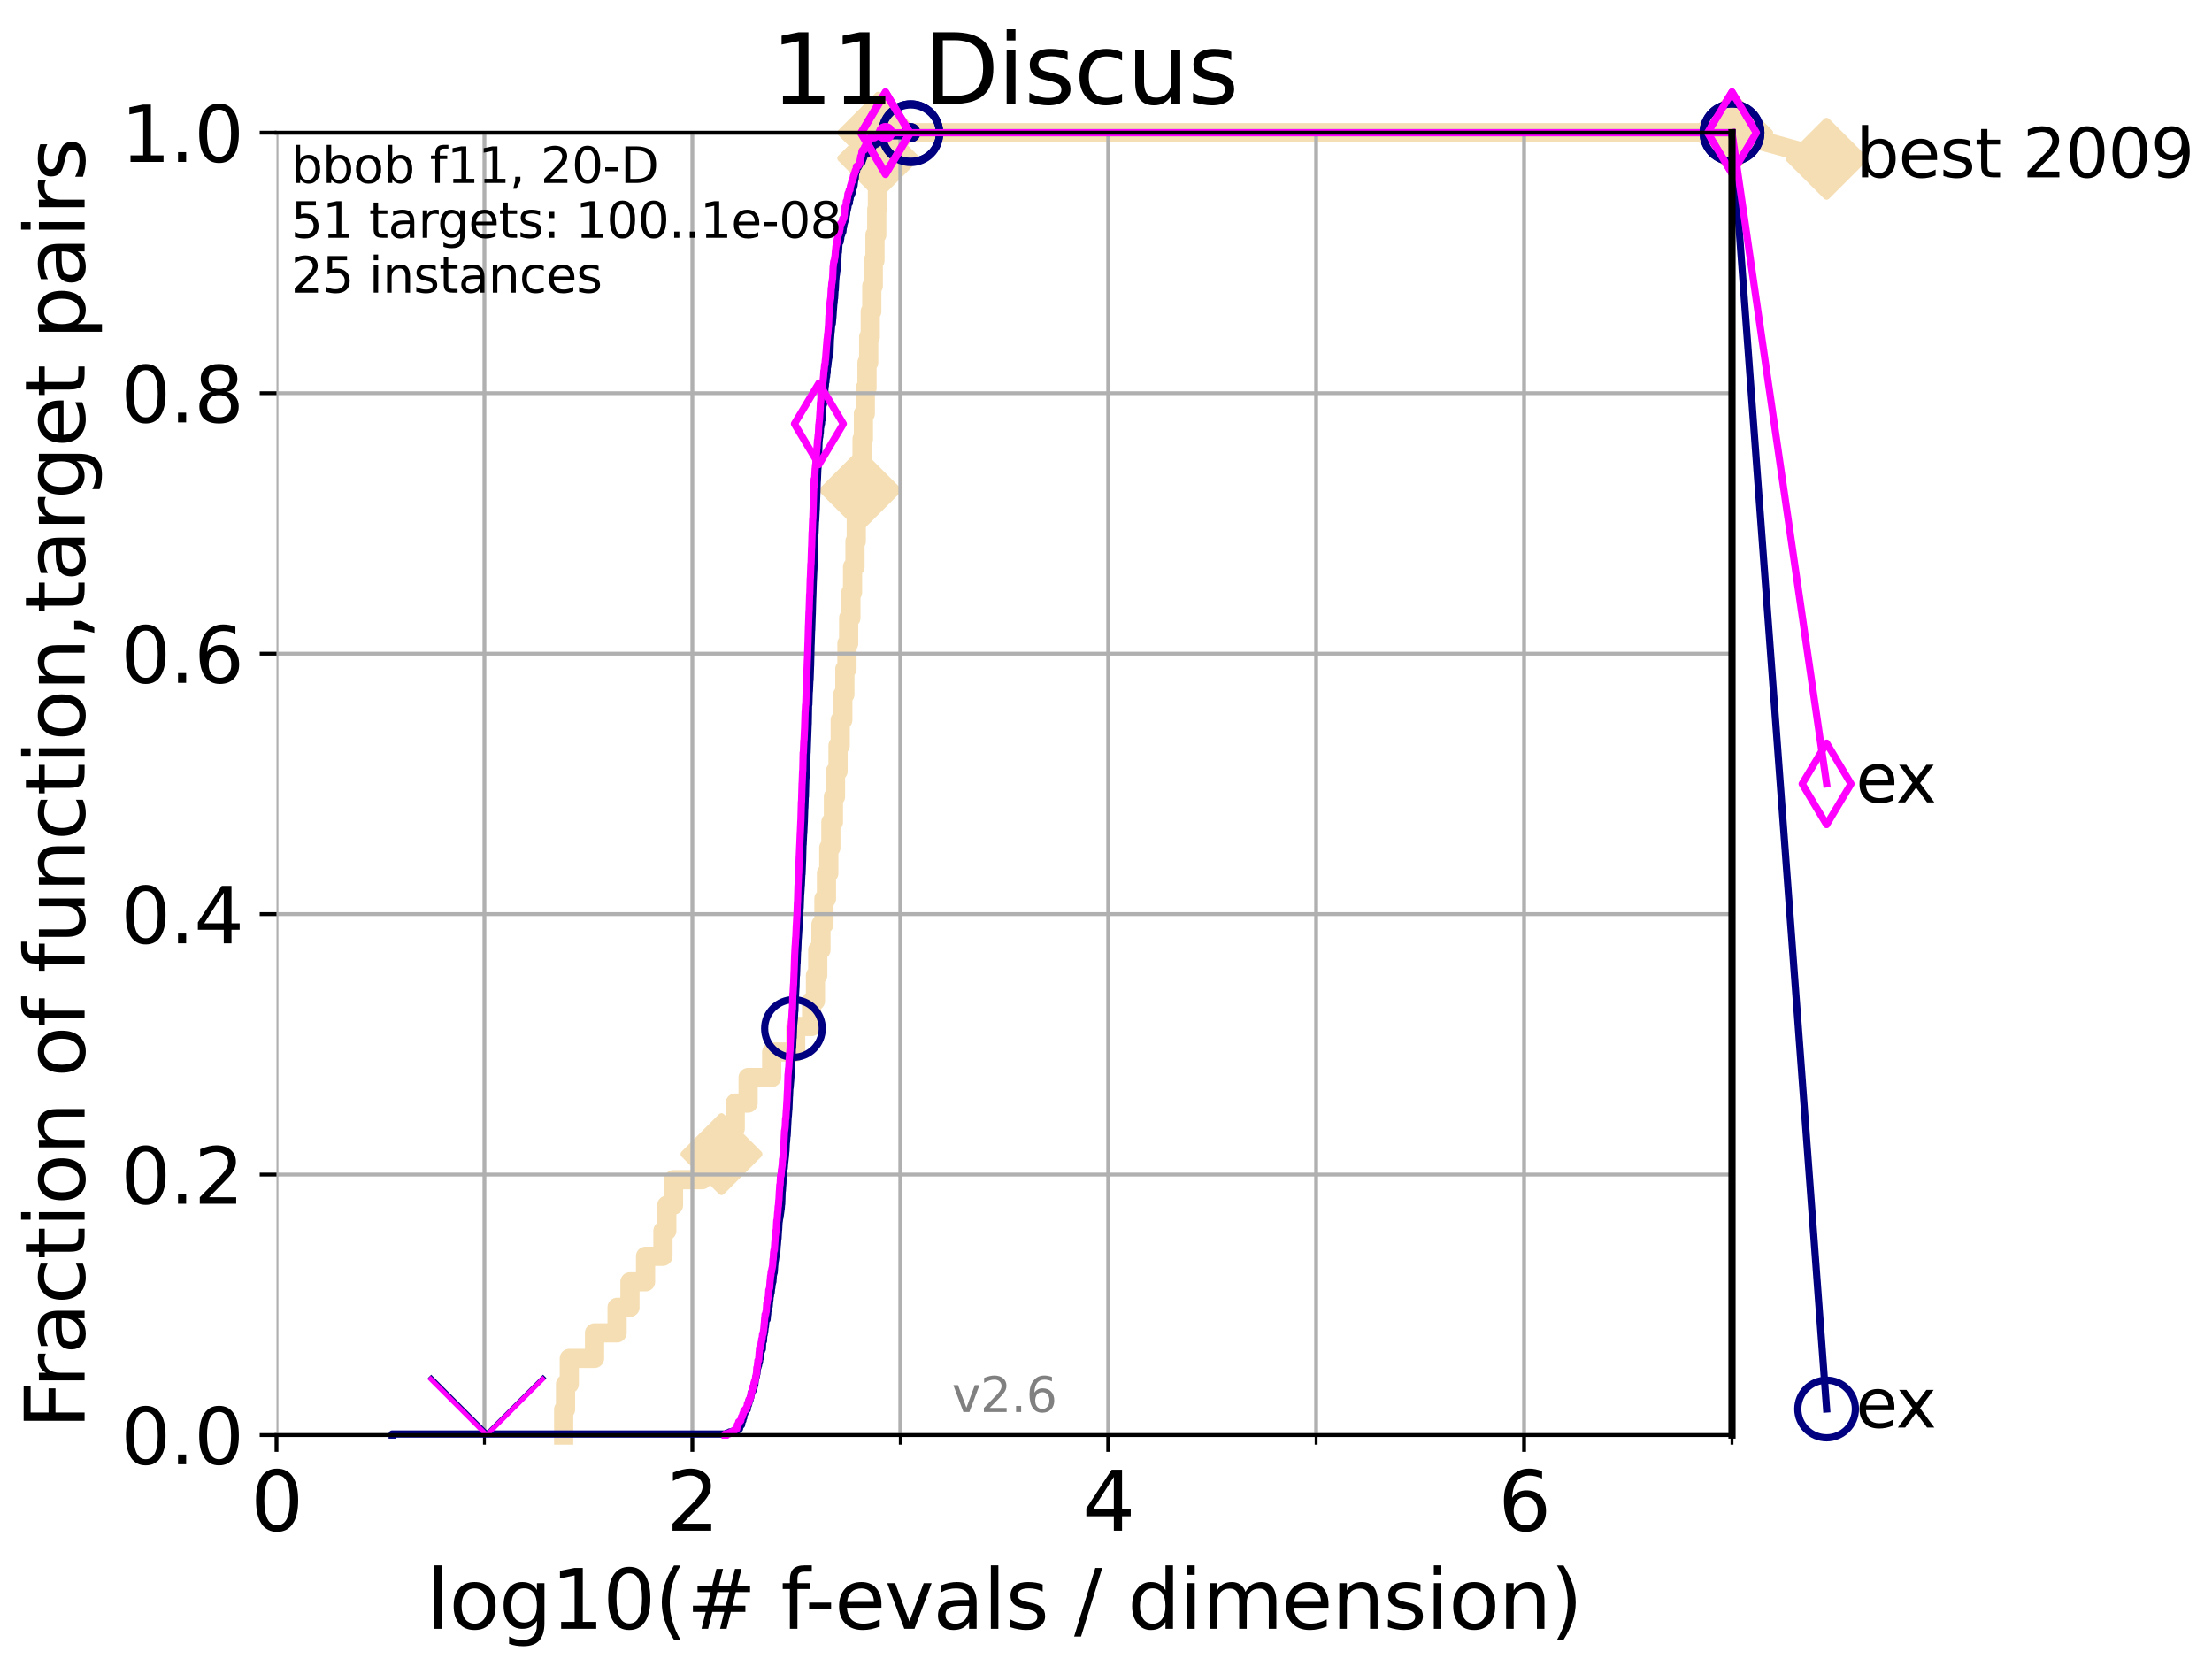 <?xml version="1.0" encoding="utf-8" standalone="no"?>
<!DOCTYPE svg PUBLIC "-//W3C//DTD SVG 1.1//EN"
  "http://www.w3.org/Graphics/SVG/1.1/DTD/svg11.dtd">
<svg xmlns:xlink="http://www.w3.org/1999/xlink" width="460.8pt" height="345.6pt" viewBox="0 0 460.8 345.6" xmlns="http://www.w3.org/2000/svg" version="1.1">
 <defs>
  <style type="text/css">*{stroke-linejoin: round; stroke-linecap: butt}</style>
 </defs>
 <g id="figure_1">
  <g id="patch_1">
   <path d="M 0 345.6 
L 460.8 345.6 
L 460.8 0 
L 0 0 
z
" style="fill: #ffffff"/>
  </g>
  <g id="axes_1">
   <g id="patch_2">
    <path d="M 57.6 298.944 
L 360.806 298.944 
L 360.806 27.648 
L 57.6 27.648 
z
" style="fill: #ffffff"/>
   </g>
   <g id="line2d_1">
    <path d="M 117.423 298.944 
L 117.423 293.624 
L 117.81 293.624 
L 117.81 288.305 
L 118.598 288.305 
L 118.598 282.985 
L 123.853 282.985 
L 123.853 277.666 
L 128.55 277.666 
L 128.55 272.346 
L 131.229 272.346 
L 131.229 267.027 
L 134.479 267.027 
L 134.479 261.707 
L 138.103 261.707 
L 138.103 256.388 
L 138.906 256.388 
L 138.906 251.068 
L 140.301 251.068 
L 140.301 245.749 
L 146.261 245.749 
L 146.261 240.429 
L 150.296 240.429 
L 150.296 235.11 
L 153.16 235.11 
L 153.16 229.79 
L 155.844 229.79 
L 155.844 224.471 
L 160.758 224.471 
L 160.758 219.151 
L 165.749 219.151 
L 165.749 213.832 
L 169.07 213.832 
L 169.07 208.512 
L 169.876 208.512 
L 169.876 203.192 
L 170.351 203.192 
L 170.351 197.873 
L 171.022 197.873 
L 171.022 192.553 
L 171.639 192.553 
L 171.639 187.234 
L 172.168 187.234 
L 172.168 181.914 
L 172.654 181.914 
L 172.654 176.595 
L 173.085 176.595 
L 173.085 171.275 
L 173.617 171.275 
L 173.617 165.956 
L 174.053 165.956 
L 174.053 160.636 
L 174.58 160.636 
L 174.58 155.317 
L 175.033 155.317 
L 175.033 149.997 
L 175.571 149.997 
L 175.571 144.678 
L 175.998 144.678 
L 175.998 139.358 
L 176.439 139.358 
L 176.439 134.039 
L 176.796 134.039 
L 176.796 128.719 
L 177.259 128.719 
L 177.259 123.4 
L 177.601 123.4 
L 177.601 118.08 
L 178.111 118.08 
L 178.111 112.76 
L 178.378 112.76 
L 178.378 107.441 
L 178.787 107.441 
L 178.787 102.121 
L 179.205 102.121 
L 179.205 96.802 
L 179.583 96.802 
L 179.583 91.482 
L 179.861 91.482 
L 179.861 86.163 
L 180.257 86.163 
L 180.257 80.843 
L 180.614 80.843 
L 180.614 75.524 
L 180.967 75.524 
L 180.967 70.204 
L 181.294 70.204 
L 181.294 64.885 
L 181.61 64.885 
L 181.61 59.565 
L 181.921 59.565 
L 181.921 54.246 
L 182.271 54.246 
L 182.271 48.926 
L 182.644 48.926 
L 182.644 43.607 
L 182.783 43.607 
L 182.783 38.287 
L 182.845 38.287 
L 182.845 32.968 
L 182.951 32.968 
L 182.951 27.648 
L 360.806 27.648 
" style="fill: none; stroke: #f5deb3; stroke-width: 4; stroke-linecap: square"/>
   </g>
   <g id="line2d_2">
    <defs>
     <path id="m5efa80e757" d="M -0 7.778 
L 7.778 0 
L 0 -7.778 
L -7.778 -0 
z
" style="stroke: #f5deb3; stroke-width: 1.5; stroke-linejoin: miter"/>
    </defs>
    <g>
     <use xlink:href="#m5efa80e757" x="150.296" y="240.429" style="fill: #f5deb3; stroke: #f5deb3; stroke-width: 1.5; stroke-linejoin: miter"/>
     <use xlink:href="#m5efa80e757" x="179.205" y="102.121" style="fill: #f5deb3; stroke: #f5deb3; stroke-width: 1.5; stroke-linejoin: miter"/>
     <use xlink:href="#m5efa80e757" x="182.951" y="32.968" style="fill: #f5deb3; stroke: #f5deb3; stroke-width: 1.5; stroke-linejoin: miter"/>
     <use xlink:href="#m5efa80e757" x="182.951" y="27.648" style="fill: #f5deb3; stroke: #f5deb3; stroke-width: 1.5; stroke-linejoin: miter"/>
     <use xlink:href="#m5efa80e757" x="360.806" y="27.648" style="fill: #f5deb3; stroke: #f5deb3; stroke-width: 1.5; stroke-linejoin: miter"/>
    </g>
   </g>
   <g id="line2d_3">
    <path style="fill: none; stroke: #f5deb3; stroke-width: 4; stroke-linecap: square"/>
    <g/>
   </g>
   <g id="line2d_4">
    <path d="M 360.806 27.648 
L 380.515 33.074 
" style="fill: none; stroke: #f5deb3; stroke-width: 4; stroke-linecap: square"/>
    <g>
     <use xlink:href="#m5efa80e757" x="360.806" y="27.648" style="fill: #f5deb3; stroke: #f5deb3; stroke-width: 1.5; stroke-linejoin: miter"/>
     <use xlink:href="#m5efa80e757" x="380.515" y="33.074" style="fill: #f5deb3; stroke: #f5deb3; stroke-width: 1.5; stroke-linejoin: miter"/>
    </g>
   </g>
   <g id="matplotlib.axis_1">
    <g id="xtick_1">
     <g id="line2d_5">
      <path d="M 57.6 298.944 
L 57.6 27.648 
" clip-path="url(#p7adf7908dc)" style="fill: none; stroke: #b0b0b0; stroke-width: 0.8; stroke-linecap: square"/>
     </g>
     <g id="line2d_6">
      <defs>
       <path id="m1e0213a4f0" d="M 0 0 
L 0 3.5 
" style="stroke: #000000; stroke-width: 0.8"/>
      </defs>
      <g>
       <use xlink:href="#m1e0213a4f0" x="57.6" y="298.944" style="stroke: #000000; stroke-width: 0.8"/>
      </g>
     </g>
     <g id="text_1">
      <!-- 0 -->
      <g transform="translate(52.192 318.861)scale(0.17 -0.17)">
       <defs>
        <path id="DejaVuSans-30" d="M 2034 4250 
Q 1547 4250 1301 3770 
Q 1056 3291 1056 2328 
Q 1056 1369 1301 889 
Q 1547 409 2034 409 
Q 2525 409 2770 889 
Q 3016 1369 3016 2328 
Q 3016 3291 2770 3770 
Q 2525 4250 2034 4250 
z
M 2034 4750 
Q 2819 4750 3233 4129 
Q 3647 3509 3647 2328 
Q 3647 1150 3233 529 
Q 2819 -91 2034 -91 
Q 1250 -91 836 529 
Q 422 1150 422 2328 
Q 422 3509 836 4129 
Q 1250 4750 2034 4750 
z
" transform="scale(0.016)"/>
       </defs>
       <use xlink:href="#DejaVuSans-30"/>
      </g>
     </g>
    </g>
    <g id="xtick_2">
     <g id="line2d_7">
      <path d="M 144.23 298.944 
L 144.23 27.648 
" clip-path="url(#p7adf7908dc)" style="fill: none; stroke: #b0b0b0; stroke-width: 0.8; stroke-linecap: square"/>
     </g>
     <g id="line2d_8">
      <g>
       <use xlink:href="#m1e0213a4f0" x="144.23" y="298.944" style="stroke: #000000; stroke-width: 0.8"/>
      </g>
     </g>
     <g id="text_2">
      <!-- 2 -->
      <g transform="translate(138.822 318.861)scale(0.17 -0.17)">
       <defs>
        <path id="DejaVuSans-32" d="M 1228 531 
L 3431 531 
L 3431 0 
L 469 0 
L 469 531 
Q 828 903 1448 1529 
Q 2069 2156 2228 2338 
Q 2531 2678 2651 2914 
Q 2772 3150 2772 3378 
Q 2772 3750 2511 3984 
Q 2250 4219 1831 4219 
Q 1534 4219 1204 4116 
Q 875 4013 500 3803 
L 500 4441 
Q 881 4594 1212 4672 
Q 1544 4750 1819 4750 
Q 2544 4750 2975 4387 
Q 3406 4025 3406 3419 
Q 3406 3131 3298 2873 
Q 3191 2616 2906 2266 
Q 2828 2175 2409 1742 
Q 1991 1309 1228 531 
z
" transform="scale(0.016)"/>
       </defs>
       <use xlink:href="#DejaVuSans-32"/>
      </g>
     </g>
    </g>
    <g id="xtick_3">
     <g id="line2d_9">
      <path d="M 230.861 298.944 
L 230.861 27.648 
" clip-path="url(#p7adf7908dc)" style="fill: none; stroke: #b0b0b0; stroke-width: 0.8; stroke-linecap: square"/>
     </g>
     <g id="line2d_10">
      <g>
       <use xlink:href="#m1e0213a4f0" x="230.861" y="298.944" style="stroke: #000000; stroke-width: 0.8"/>
      </g>
     </g>
     <g id="text_3">
      <!-- 4 -->
      <g transform="translate(225.453 318.861)scale(0.17 -0.17)">
       <defs>
        <path id="DejaVuSans-34" d="M 2419 4116 
L 825 1625 
L 2419 1625 
L 2419 4116 
z
M 2253 4666 
L 3047 4666 
L 3047 1625 
L 3713 1625 
L 3713 1100 
L 3047 1100 
L 3047 0 
L 2419 0 
L 2419 1100 
L 313 1100 
L 313 1709 
L 2253 4666 
z
" transform="scale(0.016)"/>
       </defs>
       <use xlink:href="#DejaVuSans-34"/>
      </g>
     </g>
    </g>
    <g id="xtick_4">
     <g id="line2d_11">
      <path d="M 317.491 298.944 
L 317.491 27.648 
" clip-path="url(#p7adf7908dc)" style="fill: none; stroke: #b0b0b0; stroke-width: 0.8; stroke-linecap: square"/>
     </g>
     <g id="line2d_12">
      <g>
       <use xlink:href="#m1e0213a4f0" x="317.491" y="298.944" style="stroke: #000000; stroke-width: 0.8"/>
      </g>
     </g>
     <g id="text_4">
      <!-- 6 -->
      <g transform="translate(312.083 318.861)scale(0.17 -0.17)">
       <defs>
        <path id="DejaVuSans-36" d="M 2113 2584 
Q 1688 2584 1439 2293 
Q 1191 2003 1191 1497 
Q 1191 994 1439 701 
Q 1688 409 2113 409 
Q 2538 409 2786 701 
Q 3034 994 3034 1497 
Q 3034 2003 2786 2293 
Q 2538 2584 2113 2584 
z
M 3366 4563 
L 3366 3988 
Q 3128 4100 2886 4159 
Q 2644 4219 2406 4219 
Q 1781 4219 1451 3797 
Q 1122 3375 1075 2522 
Q 1259 2794 1537 2939 
Q 1816 3084 2150 3084 
Q 2853 3084 3261 2657 
Q 3669 2231 3669 1497 
Q 3669 778 3244 343 
Q 2819 -91 2113 -91 
Q 1303 -91 875 529 
Q 447 1150 447 2328 
Q 447 3434 972 4092 
Q 1497 4750 2381 4750 
Q 2619 4750 2861 4703 
Q 3103 4656 3366 4563 
z
" transform="scale(0.016)"/>
       </defs>
       <use xlink:href="#DejaVuSans-36"/>
      </g>
     </g>
    </g>
    <g id="xtick_5">
     <g id="line2d_13">
      <path d="M 100.915 298.944 
L 100.915 27.648 
" clip-path="url(#p7adf7908dc)" style="fill: none; stroke: #b0b0b0; stroke-width: 0.8; stroke-linecap: square"/>
     </g>
     <g id="line2d_14">
      <defs>
       <path id="mb079dd8b77" d="M 0 0 
L 0 2 
" style="stroke: #000000; stroke-width: 0.6"/>
      </defs>
      <g>
       <use xlink:href="#mb079dd8b77" x="100.915" y="298.944" style="stroke: #000000; stroke-width: 0.6"/>
      </g>
     </g>
    </g>
    <g id="xtick_6">
     <g id="line2d_15">
      <path d="M 187.546 298.944 
L 187.546 27.648 
" clip-path="url(#p7adf7908dc)" style="fill: none; stroke: #b0b0b0; stroke-width: 0.8; stroke-linecap: square"/>
     </g>
     <g id="line2d_16">
      <g>
       <use xlink:href="#mb079dd8b77" x="187.546" y="298.944" style="stroke: #000000; stroke-width: 0.6"/>
      </g>
     </g>
    </g>
    <g id="xtick_7">
     <g id="line2d_17">
      <path d="M 274.176 298.944 
L 274.176 27.648 
" clip-path="url(#p7adf7908dc)" style="fill: none; stroke: #b0b0b0; stroke-width: 0.8; stroke-linecap: square"/>
     </g>
     <g id="line2d_18">
      <g>
       <use xlink:href="#mb079dd8b77" x="274.176" y="298.944" style="stroke: #000000; stroke-width: 0.6"/>
      </g>
     </g>
    </g>
    <g id="xtick_8">
     <g id="line2d_19">
      <path d="M 360.806 298.944 
L 360.806 27.648 
" clip-path="url(#p7adf7908dc)" style="fill: none; stroke: #b0b0b0; stroke-width: 0.8; stroke-linecap: square"/>
     </g>
     <g id="line2d_20">
      <g>
       <use xlink:href="#mb079dd8b77" x="360.806" y="298.944" style="stroke: #000000; stroke-width: 0.6"/>
      </g>
     </g>
    </g>
    <g id="text_5">
     <!-- log10(# f-evals / dimension) -->
     <g transform="translate(88.823 339.314)scale(0.17 -0.17)">
      <defs>
       <path id="DejaVuSans-6c" d="M 603 4863 
L 1178 4863 
L 1178 0 
L 603 0 
L 603 4863 
z
" transform="scale(0.016)"/>
       <path id="DejaVuSans-6f" d="M 1959 3097 
Q 1497 3097 1228 2736 
Q 959 2375 959 1747 
Q 959 1119 1226 758 
Q 1494 397 1959 397 
Q 2419 397 2687 759 
Q 2956 1122 2956 1747 
Q 2956 2369 2687 2733 
Q 2419 3097 1959 3097 
z
M 1959 3584 
Q 2709 3584 3137 3096 
Q 3566 2609 3566 1747 
Q 3566 888 3137 398 
Q 2709 -91 1959 -91 
Q 1206 -91 779 398 
Q 353 888 353 1747 
Q 353 2609 779 3096 
Q 1206 3584 1959 3584 
z
" transform="scale(0.016)"/>
       <path id="DejaVuSans-67" d="M 2906 1791 
Q 2906 2416 2648 2759 
Q 2391 3103 1925 3103 
Q 1463 3103 1205 2759 
Q 947 2416 947 1791 
Q 947 1169 1205 825 
Q 1463 481 1925 481 
Q 2391 481 2648 825 
Q 2906 1169 2906 1791 
z
M 3481 434 
Q 3481 -459 3084 -895 
Q 2688 -1331 1869 -1331 
Q 1566 -1331 1297 -1286 
Q 1028 -1241 775 -1147 
L 775 -588 
Q 1028 -725 1275 -790 
Q 1522 -856 1778 -856 
Q 2344 -856 2625 -561 
Q 2906 -266 2906 331 
L 2906 616 
Q 2728 306 2450 153 
Q 2172 0 1784 0 
Q 1141 0 747 490 
Q 353 981 353 1791 
Q 353 2603 747 3093 
Q 1141 3584 1784 3584 
Q 2172 3584 2450 3431 
Q 2728 3278 2906 2969 
L 2906 3500 
L 3481 3500 
L 3481 434 
z
" transform="scale(0.016)"/>
       <path id="DejaVuSans-31" d="M 794 531 
L 1825 531 
L 1825 4091 
L 703 3866 
L 703 4441 
L 1819 4666 
L 2450 4666 
L 2450 531 
L 3481 531 
L 3481 0 
L 794 0 
L 794 531 
z
" transform="scale(0.016)"/>
       <path id="DejaVuSans-28" d="M 1984 4856 
Q 1566 4138 1362 3434 
Q 1159 2731 1159 2009 
Q 1159 1288 1364 580 
Q 1569 -128 1984 -844 
L 1484 -844 
Q 1016 -109 783 600 
Q 550 1309 550 2009 
Q 550 2706 781 3412 
Q 1013 4119 1484 4856 
L 1984 4856 
z
" transform="scale(0.016)"/>
       <path id="DejaVuSans-23" d="M 3272 2816 
L 2363 2816 
L 2100 1772 
L 3016 1772 
L 3272 2816 
z
M 2803 4594 
L 2478 3297 
L 3391 3297 
L 3719 4594 
L 4219 4594 
L 3897 3297 
L 4872 3297 
L 4872 2816 
L 3775 2816 
L 3519 1772 
L 4513 1772 
L 4513 1294 
L 3397 1294 
L 3072 0 
L 2572 0 
L 2894 1294 
L 1978 1294 
L 1656 0 
L 1153 0 
L 1478 1294 
L 494 1294 
L 494 1772 
L 1594 1772 
L 1856 2816 
L 850 2816 
L 850 3297 
L 1978 3297 
L 2297 4594 
L 2803 4594 
z
" transform="scale(0.016)"/>
       <path id="DejaVuSans-20" transform="scale(0.016)"/>
       <path id="DejaVuSans-66" d="M 2375 4863 
L 2375 4384 
L 1825 4384 
Q 1516 4384 1395 4259 
Q 1275 4134 1275 3809 
L 1275 3500 
L 2222 3500 
L 2222 3053 
L 1275 3053 
L 1275 0 
L 697 0 
L 697 3053 
L 147 3053 
L 147 3500 
L 697 3500 
L 697 3744 
Q 697 4328 969 4595 
Q 1241 4863 1831 4863 
L 2375 4863 
z
" transform="scale(0.016)"/>
       <path id="DejaVuSans-2d" d="M 313 2009 
L 1997 2009 
L 1997 1497 
L 313 1497 
L 313 2009 
z
" transform="scale(0.016)"/>
       <path id="DejaVuSans-65" d="M 3597 1894 
L 3597 1613 
L 953 1613 
Q 991 1019 1311 708 
Q 1631 397 2203 397 
Q 2534 397 2845 478 
Q 3156 559 3463 722 
L 3463 178 
Q 3153 47 2828 -22 
Q 2503 -91 2169 -91 
Q 1331 -91 842 396 
Q 353 884 353 1716 
Q 353 2575 817 3079 
Q 1281 3584 2069 3584 
Q 2775 3584 3186 3129 
Q 3597 2675 3597 1894 
z
M 3022 2063 
Q 3016 2534 2758 2815 
Q 2500 3097 2075 3097 
Q 1594 3097 1305 2825 
Q 1016 2553 972 2059 
L 3022 2063 
z
" transform="scale(0.016)"/>
       <path id="DejaVuSans-76" d="M 191 3500 
L 800 3500 
L 1894 563 
L 2988 3500 
L 3597 3500 
L 2284 0 
L 1503 0 
L 191 3500 
z
" transform="scale(0.016)"/>
       <path id="DejaVuSans-61" d="M 2194 1759 
Q 1497 1759 1228 1600 
Q 959 1441 959 1056 
Q 959 750 1161 570 
Q 1363 391 1709 391 
Q 2188 391 2477 730 
Q 2766 1069 2766 1631 
L 2766 1759 
L 2194 1759 
z
M 3341 1997 
L 3341 0 
L 2766 0 
L 2766 531 
Q 2569 213 2275 61 
Q 1981 -91 1556 -91 
Q 1019 -91 701 211 
Q 384 513 384 1019 
Q 384 1609 779 1909 
Q 1175 2209 1959 2209 
L 2766 2209 
L 2766 2266 
Q 2766 2663 2505 2880 
Q 2244 3097 1772 3097 
Q 1472 3097 1187 3025 
Q 903 2953 641 2809 
L 641 3341 
Q 956 3463 1253 3523 
Q 1550 3584 1831 3584 
Q 2591 3584 2966 3190 
Q 3341 2797 3341 1997 
z
" transform="scale(0.016)"/>
       <path id="DejaVuSans-73" d="M 2834 3397 
L 2834 2853 
Q 2591 2978 2328 3040 
Q 2066 3103 1784 3103 
Q 1356 3103 1142 2972 
Q 928 2841 928 2578 
Q 928 2378 1081 2264 
Q 1234 2150 1697 2047 
L 1894 2003 
Q 2506 1872 2764 1633 
Q 3022 1394 3022 966 
Q 3022 478 2636 193 
Q 2250 -91 1575 -91 
Q 1294 -91 989 -36 
Q 684 19 347 128 
L 347 722 
Q 666 556 975 473 
Q 1284 391 1588 391 
Q 1994 391 2212 530 
Q 2431 669 2431 922 
Q 2431 1156 2273 1281 
Q 2116 1406 1581 1522 
L 1381 1569 
Q 847 1681 609 1914 
Q 372 2147 372 2553 
Q 372 3047 722 3315 
Q 1072 3584 1716 3584 
Q 2034 3584 2315 3537 
Q 2597 3491 2834 3397 
z
" transform="scale(0.016)"/>
       <path id="DejaVuSans-2f" d="M 1625 4666 
L 2156 4666 
L 531 -594 
L 0 -594 
L 1625 4666 
z
" transform="scale(0.016)"/>
       <path id="DejaVuSans-64" d="M 2906 2969 
L 2906 4863 
L 3481 4863 
L 3481 0 
L 2906 0 
L 2906 525 
Q 2725 213 2448 61 
Q 2172 -91 1784 -91 
Q 1150 -91 751 415 
Q 353 922 353 1747 
Q 353 2572 751 3078 
Q 1150 3584 1784 3584 
Q 2172 3584 2448 3432 
Q 2725 3281 2906 2969 
z
M 947 1747 
Q 947 1113 1208 752 
Q 1469 391 1925 391 
Q 2381 391 2643 752 
Q 2906 1113 2906 1747 
Q 2906 2381 2643 2742 
Q 2381 3103 1925 3103 
Q 1469 3103 1208 2742 
Q 947 2381 947 1747 
z
" transform="scale(0.016)"/>
       <path id="DejaVuSans-69" d="M 603 3500 
L 1178 3500 
L 1178 0 
L 603 0 
L 603 3500 
z
M 603 4863 
L 1178 4863 
L 1178 4134 
L 603 4134 
L 603 4863 
z
" transform="scale(0.016)"/>
       <path id="DejaVuSans-6d" d="M 3328 2828 
Q 3544 3216 3844 3400 
Q 4144 3584 4550 3584 
Q 5097 3584 5394 3201 
Q 5691 2819 5691 2113 
L 5691 0 
L 5113 0 
L 5113 2094 
Q 5113 2597 4934 2840 
Q 4756 3084 4391 3084 
Q 3944 3084 3684 2787 
Q 3425 2491 3425 1978 
L 3425 0 
L 2847 0 
L 2847 2094 
Q 2847 2600 2669 2842 
Q 2491 3084 2119 3084 
Q 1678 3084 1418 2786 
Q 1159 2488 1159 1978 
L 1159 0 
L 581 0 
L 581 3500 
L 1159 3500 
L 1159 2956 
Q 1356 3278 1631 3431 
Q 1906 3584 2284 3584 
Q 2666 3584 2933 3390 
Q 3200 3197 3328 2828 
z
" transform="scale(0.016)"/>
       <path id="DejaVuSans-6e" d="M 3513 2113 
L 3513 0 
L 2938 0 
L 2938 2094 
Q 2938 2591 2744 2837 
Q 2550 3084 2163 3084 
Q 1697 3084 1428 2787 
Q 1159 2491 1159 1978 
L 1159 0 
L 581 0 
L 581 3500 
L 1159 3500 
L 1159 2956 
Q 1366 3272 1645 3428 
Q 1925 3584 2291 3584 
Q 2894 3584 3203 3211 
Q 3513 2838 3513 2113 
z
" transform="scale(0.016)"/>
       <path id="DejaVuSans-29" d="M 513 4856 
L 1013 4856 
Q 1481 4119 1714 3412 
Q 1947 2706 1947 2009 
Q 1947 1309 1714 600 
Q 1481 -109 1013 -844 
L 513 -844 
Q 928 -128 1133 580 
Q 1338 1288 1338 2009 
Q 1338 2731 1133 3434 
Q 928 4138 513 4856 
z
" transform="scale(0.016)"/>
      </defs>
      <use xlink:href="#DejaVuSans-6c"/>
      <use xlink:href="#DejaVuSans-6f" x="27.783"/>
      <use xlink:href="#DejaVuSans-67" x="88.965"/>
      <use xlink:href="#DejaVuSans-31" x="152.441"/>
      <use xlink:href="#DejaVuSans-30" x="216.064"/>
      <use xlink:href="#DejaVuSans-28" x="279.688"/>
      <use xlink:href="#DejaVuSans-23" x="318.701"/>
      <use xlink:href="#DejaVuSans-20" x="402.49"/>
      <use xlink:href="#DejaVuSans-66" x="434.277"/>
      <use xlink:href="#DejaVuSans-2d" x="463.982"/>
      <use xlink:href="#DejaVuSans-65" x="500.066"/>
      <use xlink:href="#DejaVuSans-76" x="561.59"/>
      <use xlink:href="#DejaVuSans-61" x="620.77"/>
      <use xlink:href="#DejaVuSans-6c" x="682.049"/>
      <use xlink:href="#DejaVuSans-73" x="709.832"/>
      <use xlink:href="#DejaVuSans-20" x="761.932"/>
      <use xlink:href="#DejaVuSans-2f" x="793.719"/>
      <use xlink:href="#DejaVuSans-20" x="827.41"/>
      <use xlink:href="#DejaVuSans-64" x="859.197"/>
      <use xlink:href="#DejaVuSans-69" x="922.674"/>
      <use xlink:href="#DejaVuSans-6d" x="950.457"/>
      <use xlink:href="#DejaVuSans-65" x="1047.869"/>
      <use xlink:href="#DejaVuSans-6e" x="1109.393"/>
      <use xlink:href="#DejaVuSans-73" x="1172.771"/>
      <use xlink:href="#DejaVuSans-69" x="1224.871"/>
      <use xlink:href="#DejaVuSans-6f" x="1252.654"/>
      <use xlink:href="#DejaVuSans-6e" x="1313.836"/>
      <use xlink:href="#DejaVuSans-29" x="1377.215"/>
     </g>
    </g>
   </g>
   <g id="matplotlib.axis_2">
    <g id="ytick_1">
     <g id="line2d_21">
      <path d="M 57.6 298.944 
L 360.806 298.944 
" clip-path="url(#p7adf7908dc)" style="fill: none; stroke: #b0b0b0; stroke-width: 0.8; stroke-linecap: square"/>
     </g>
     <g id="line2d_22">
      <defs>
       <path id="mf896c14591" d="M 0 0 
L -3.5 0 
" style="stroke: #000000; stroke-width: 0.8"/>
      </defs>
      <g>
       <use xlink:href="#mf896c14591" x="57.6" y="298.944" style="stroke: #000000; stroke-width: 0.8"/>
      </g>
     </g>
     <g id="text_6">
      <!-- 0.0 -->
      <g transform="translate(25.155 305.023)scale(0.16 -0.16)">
       <defs>
        <path id="DejaVuSans-2e" d="M 684 794 
L 1344 794 
L 1344 0 
L 684 0 
L 684 794 
z
" transform="scale(0.016)"/>
       </defs>
       <use xlink:href="#DejaVuSans-30"/>
       <use xlink:href="#DejaVuSans-2e" x="63.623"/>
       <use xlink:href="#DejaVuSans-30" x="95.41"/>
      </g>
     </g>
    </g>
    <g id="ytick_2">
     <g id="line2d_23">
      <path d="M 57.6 244.685 
L 360.806 244.685 
" clip-path="url(#p7adf7908dc)" style="fill: none; stroke: #b0b0b0; stroke-width: 0.8; stroke-linecap: square"/>
     </g>
     <g id="line2d_24">
      <g>
       <use xlink:href="#mf896c14591" x="57.6" y="244.685" style="stroke: #000000; stroke-width: 0.8"/>
      </g>
     </g>
     <g id="text_7">
      <!-- 0.2 -->
      <g transform="translate(25.155 250.764)scale(0.16 -0.16)">
       <use xlink:href="#DejaVuSans-30"/>
       <use xlink:href="#DejaVuSans-2e" x="63.623"/>
       <use xlink:href="#DejaVuSans-32" x="95.41"/>
      </g>
     </g>
    </g>
    <g id="ytick_3">
     <g id="line2d_25">
      <path d="M 57.6 190.426 
L 360.806 190.426 
" clip-path="url(#p7adf7908dc)" style="fill: none; stroke: #b0b0b0; stroke-width: 0.8; stroke-linecap: square"/>
     </g>
     <g id="line2d_26">
      <g>
       <use xlink:href="#mf896c14591" x="57.6" y="190.426" style="stroke: #000000; stroke-width: 0.8"/>
      </g>
     </g>
     <g id="text_8">
      <!-- 0.4 -->
      <g transform="translate(25.155 196.504)scale(0.16 -0.16)">
       <use xlink:href="#DejaVuSans-30"/>
       <use xlink:href="#DejaVuSans-2e" x="63.623"/>
       <use xlink:href="#DejaVuSans-34" x="95.41"/>
      </g>
     </g>
    </g>
    <g id="ytick_4">
     <g id="line2d_27">
      <path d="M 57.6 136.166 
L 360.806 136.166 
" clip-path="url(#p7adf7908dc)" style="fill: none; stroke: #b0b0b0; stroke-width: 0.8; stroke-linecap: square"/>
     </g>
     <g id="line2d_28">
      <g>
       <use xlink:href="#mf896c14591" x="57.6" y="136.166" style="stroke: #000000; stroke-width: 0.8"/>
      </g>
     </g>
     <g id="text_9">
      <!-- 0.6 -->
      <g transform="translate(25.155 142.245)scale(0.16 -0.16)">
       <use xlink:href="#DejaVuSans-30"/>
       <use xlink:href="#DejaVuSans-2e" x="63.623"/>
       <use xlink:href="#DejaVuSans-36" x="95.41"/>
      </g>
     </g>
    </g>
    <g id="ytick_5">
     <g id="line2d_29">
      <path d="M 57.6 81.907 
L 360.806 81.907 
" clip-path="url(#p7adf7908dc)" style="fill: none; stroke: #b0b0b0; stroke-width: 0.8; stroke-linecap: square"/>
     </g>
     <g id="line2d_30">
      <g>
       <use xlink:href="#mf896c14591" x="57.6" y="81.907" style="stroke: #000000; stroke-width: 0.8"/>
      </g>
     </g>
     <g id="text_10">
      <!-- 0.8 -->
      <g transform="translate(25.155 87.986)scale(0.16 -0.16)">
       <defs>
        <path id="DejaVuSans-38" d="M 2034 2216 
Q 1584 2216 1326 1975 
Q 1069 1734 1069 1313 
Q 1069 891 1326 650 
Q 1584 409 2034 409 
Q 2484 409 2743 651 
Q 3003 894 3003 1313 
Q 3003 1734 2745 1975 
Q 2488 2216 2034 2216 
z
M 1403 2484 
Q 997 2584 770 2862 
Q 544 3141 544 3541 
Q 544 4100 942 4425 
Q 1341 4750 2034 4750 
Q 2731 4750 3128 4425 
Q 3525 4100 3525 3541 
Q 3525 3141 3298 2862 
Q 3072 2584 2669 2484 
Q 3125 2378 3379 2068 
Q 3634 1759 3634 1313 
Q 3634 634 3220 271 
Q 2806 -91 2034 -91 
Q 1263 -91 848 271 
Q 434 634 434 1313 
Q 434 1759 690 2068 
Q 947 2378 1403 2484 
z
M 1172 3481 
Q 1172 3119 1398 2916 
Q 1625 2713 2034 2713 
Q 2441 2713 2670 2916 
Q 2900 3119 2900 3481 
Q 2900 3844 2670 4047 
Q 2441 4250 2034 4250 
Q 1625 4250 1398 4047 
Q 1172 3844 1172 3481 
z
" transform="scale(0.016)"/>
       </defs>
       <use xlink:href="#DejaVuSans-30"/>
       <use xlink:href="#DejaVuSans-2e" x="63.623"/>
       <use xlink:href="#DejaVuSans-38" x="95.41"/>
      </g>
     </g>
    </g>
    <g id="ytick_6">
     <g id="line2d_31">
      <path d="M 57.6 27.648 
L 360.806 27.648 
" clip-path="url(#p7adf7908dc)" style="fill: none; stroke: #b0b0b0; stroke-width: 0.8; stroke-linecap: square"/>
     </g>
     <g id="line2d_32">
      <g>
       <use xlink:href="#mf896c14591" x="57.6" y="27.648" style="stroke: #000000; stroke-width: 0.8"/>
      </g>
     </g>
     <g id="text_11">
      <!-- 1.0 -->
      <g transform="translate(25.155 33.727)scale(0.16 -0.16)">
       <use xlink:href="#DejaVuSans-31"/>
       <use xlink:href="#DejaVuSans-2e" x="63.623"/>
       <use xlink:href="#DejaVuSans-30" x="95.41"/>
      </g>
     </g>
    </g>
    <g id="text_12">
     <!-- Fraction of function,target pairs -->
     <g transform="translate(17.62 297.681)rotate(-90)scale(0.17 -0.17)">
      <defs>
       <path id="DejaVuSans-46" d="M 628 4666 
L 3309 4666 
L 3309 4134 
L 1259 4134 
L 1259 2759 
L 3109 2759 
L 3109 2228 
L 1259 2228 
L 1259 0 
L 628 0 
L 628 4666 
z
" transform="scale(0.016)"/>
       <path id="DejaVuSans-72" d="M 2631 2963 
Q 2534 3019 2420 3045 
Q 2306 3072 2169 3072 
Q 1681 3072 1420 2755 
Q 1159 2438 1159 1844 
L 1159 0 
L 581 0 
L 581 3500 
L 1159 3500 
L 1159 2956 
Q 1341 3275 1631 3429 
Q 1922 3584 2338 3584 
Q 2397 3584 2469 3576 
Q 2541 3569 2628 3553 
L 2631 2963 
z
" transform="scale(0.016)"/>
       <path id="DejaVuSans-63" d="M 3122 3366 
L 3122 2828 
Q 2878 2963 2633 3030 
Q 2388 3097 2138 3097 
Q 1578 3097 1268 2742 
Q 959 2388 959 1747 
Q 959 1106 1268 751 
Q 1578 397 2138 397 
Q 2388 397 2633 464 
Q 2878 531 3122 666 
L 3122 134 
Q 2881 22 2623 -34 
Q 2366 -91 2075 -91 
Q 1284 -91 818 406 
Q 353 903 353 1747 
Q 353 2603 823 3093 
Q 1294 3584 2113 3584 
Q 2378 3584 2631 3529 
Q 2884 3475 3122 3366 
z
" transform="scale(0.016)"/>
       <path id="DejaVuSans-74" d="M 1172 4494 
L 1172 3500 
L 2356 3500 
L 2356 3053 
L 1172 3053 
L 1172 1153 
Q 1172 725 1289 603 
Q 1406 481 1766 481 
L 2356 481 
L 2356 0 
L 1766 0 
Q 1100 0 847 248 
Q 594 497 594 1153 
L 594 3053 
L 172 3053 
L 172 3500 
L 594 3500 
L 594 4494 
L 1172 4494 
z
" transform="scale(0.016)"/>
       <path id="DejaVuSans-75" d="M 544 1381 
L 544 3500 
L 1119 3500 
L 1119 1403 
Q 1119 906 1312 657 
Q 1506 409 1894 409 
Q 2359 409 2629 706 
Q 2900 1003 2900 1516 
L 2900 3500 
L 3475 3500 
L 3475 0 
L 2900 0 
L 2900 538 
Q 2691 219 2414 64 
Q 2138 -91 1772 -91 
Q 1169 -91 856 284 
Q 544 659 544 1381 
z
M 1991 3584 
L 1991 3584 
z
" transform="scale(0.016)"/>
       <path id="DejaVuSans-2c" d="M 750 794 
L 1409 794 
L 1409 256 
L 897 -744 
L 494 -744 
L 750 256 
L 750 794 
z
" transform="scale(0.016)"/>
       <path id="DejaVuSans-70" d="M 1159 525 
L 1159 -1331 
L 581 -1331 
L 581 3500 
L 1159 3500 
L 1159 2969 
Q 1341 3281 1617 3432 
Q 1894 3584 2278 3584 
Q 2916 3584 3314 3078 
Q 3713 2572 3713 1747 
Q 3713 922 3314 415 
Q 2916 -91 2278 -91 
Q 1894 -91 1617 61 
Q 1341 213 1159 525 
z
M 3116 1747 
Q 3116 2381 2855 2742 
Q 2594 3103 2138 3103 
Q 1681 3103 1420 2742 
Q 1159 2381 1159 1747 
Q 1159 1113 1420 752 
Q 1681 391 2138 391 
Q 2594 391 2855 752 
Q 3116 1113 3116 1747 
z
" transform="scale(0.016)"/>
      </defs>
      <use xlink:href="#DejaVuSans-46"/>
      <use xlink:href="#DejaVuSans-72" x="50.27"/>
      <use xlink:href="#DejaVuSans-61" x="91.383"/>
      <use xlink:href="#DejaVuSans-63" x="152.662"/>
      <use xlink:href="#DejaVuSans-74" x="207.643"/>
      <use xlink:href="#DejaVuSans-69" x="246.852"/>
      <use xlink:href="#DejaVuSans-6f" x="274.635"/>
      <use xlink:href="#DejaVuSans-6e" x="335.816"/>
      <use xlink:href="#DejaVuSans-20" x="399.195"/>
      <use xlink:href="#DejaVuSans-6f" x="430.982"/>
      <use xlink:href="#DejaVuSans-66" x="492.164"/>
      <use xlink:href="#DejaVuSans-20" x="527.369"/>
      <use xlink:href="#DejaVuSans-66" x="559.156"/>
      <use xlink:href="#DejaVuSans-75" x="594.361"/>
      <use xlink:href="#DejaVuSans-6e" x="657.74"/>
      <use xlink:href="#DejaVuSans-63" x="721.119"/>
      <use xlink:href="#DejaVuSans-74" x="776.1"/>
      <use xlink:href="#DejaVuSans-69" x="815.309"/>
      <use xlink:href="#DejaVuSans-6f" x="843.092"/>
      <use xlink:href="#DejaVuSans-6e" x="904.273"/>
      <use xlink:href="#DejaVuSans-2c" x="967.652"/>
      <use xlink:href="#DejaVuSans-74" x="999.439"/>
      <use xlink:href="#DejaVuSans-61" x="1038.648"/>
      <use xlink:href="#DejaVuSans-72" x="1099.928"/>
      <use xlink:href="#DejaVuSans-67" x="1139.291"/>
      <use xlink:href="#DejaVuSans-65" x="1202.768"/>
      <use xlink:href="#DejaVuSans-74" x="1264.291"/>
      <use xlink:href="#DejaVuSans-20" x="1303.5"/>
      <use xlink:href="#DejaVuSans-70" x="1335.287"/>
      <use xlink:href="#DejaVuSans-61" x="1398.764"/>
      <use xlink:href="#DejaVuSans-69" x="1460.043"/>
      <use xlink:href="#DejaVuSans-72" x="1487.826"/>
      <use xlink:href="#DejaVuSans-73" x="1528.939"/>
     </g>
    </g>
   </g>
   <g id="line2d_33">
    <defs>
     <path id="mcd9f0c4bb8" d="M 0 1.5 
C 0.398 1.5 0.779 1.342 1.061 1.061 
C 1.342 0.779 1.5 0.398 1.5 0 
C 1.5 -0.398 1.342 -0.779 1.061 -1.061 
C 0.779 -1.342 0.398 -1.5 0 -1.5 
C -0.398 -1.5 -0.779 -1.342 -1.061 -1.061 
C -1.342 -0.779 -1.5 -0.398 -1.5 0 
C -1.5 0.398 -1.342 0.779 -1.061 1.061 
C -0.779 1.342 -0.398 1.5 0 1.5 
z
" style="stroke: #f5deb3"/>
    </defs>
    <g>
     <use xlink:href="#mcd9f0c4bb8" x="182.951" y="27.648" style="fill: #f5deb3; stroke: #f5deb3"/>
     <use xlink:href="#mcd9f0c4bb8" x="182.951" y="27.648" style="fill: #f5deb3; stroke: #f5deb3"/>
    </g>
   </g>
   <g id="line2d_34">
    <defs>
     <path id="m65447458eb" d="M 0 1.5 
C 0.398 1.5 0.779 1.342 1.061 1.061 
C 1.342 0.779 1.5 0.398 1.5 0 
C 1.5 -0.398 1.342 -0.779 1.061 -1.061 
C 0.779 -1.342 0.398 -1.5 0 -1.5 
C -0.398 -1.5 -0.779 -1.342 -1.061 -1.061 
C -1.342 -0.779 -1.5 -0.398 -1.5 0 
C -1.5 0.398 -1.342 0.779 -1.061 1.061 
C -0.779 1.342 -0.398 1.5 0 1.5 
z
" style="stroke: #000080"/>
    </defs>
    <g>
     <use xlink:href="#m65447458eb" x="189.724" y="27.648" style="fill: #000080; stroke: #000080"/>
     <use xlink:href="#m65447458eb" x="189.724" y="27.648" style="fill: #000080; stroke: #000080"/>
    </g>
   </g>
   <g id="line2d_35">
    <path d="M 81.696 298.944 
L 81.696 298.731 
L 151.452 298.731 
L 151.452 298.518 
L 151.983 298.518 
L 151.983 298.306 
L 152.716 298.306 
L 152.716 298.093 
L 153.277 298.093 
L 153.277 297.88 
L 153.81 297.88 
L 153.81 297.667 
L 154.051 297.667 
L 154.151 297.029 
L 154.306 297.029 
L 154.306 296.816 
L 154.492 296.816 
L 154.579 295.965 
L 154.742 295.965 
L 154.833 295.327 
L 154.94 295.327 
L 154.993 294.476 
L 155.167 294.476 
L 155.256 293.837 
L 155.381 293.837 
L 155.381 293.624 
L 155.665 293.624 
L 155.772 292.773 
L 155.879 292.773 
L 155.98 292.348 
L 156.01 292.348 
L 156.035 291.709 
L 156.23 291.709 
L 156.31 291.071 
L 156.398 291.071 
L 156.477 290.433 
L 156.531 290.433 
L 156.541 290.007 
L 156.682 290.007 
L 156.682 289.794 
L 156.822 289.794 
L 156.822 289.582 
L 156.942 289.582 
L 156.99 289.156 
L 157.062 289.156 
L 157.152 288.518 
L 157.232 288.518 
L 157.34 287.454 
L 157.368 287.454 
L 157.471 286.815 
L 157.54 286.815 
L 157.619 286.177 
L 157.679 286.177 
L 157.789 284.9 
L 157.885 284.9 
L 157.953 284.475 
L 158.021 284.475 
L 158.075 283.837 
L 158.201 283.837 
L 158.29 282.985 
L 158.357 282.985 
L 158.454 281.709 
L 158.512 281.709 
L 158.512 281.496 
L 158.63 281.496 
L 158.661 281.07 
L 158.809 281.07 
L 158.882 279.368 
L 159.041 279.368 
L 159.101 278.091 
L 159.178 278.091 
L 159.267 277.453 
L 159.296 277.453 
L 159.406 276.389 
L 159.452 276.389 
L 159.56 275.113 
L 159.614 275.113 
L 159.614 274.9 
L 159.792 274.9 
L 159.895 273.836 
L 159.919 273.836 
L 159.956 272.985 
L 160.062 272.985 
L 160.163 272.134 
L 160.239 272.134 
L 160.327 270.857 
L 160.383 270.857 
L 160.427 270.006 
L 160.498 270.006 
L 160.53 269.367 
L 160.637 269.367 
L 160.731 268.304 
L 160.774 268.304 
L 160.855 267.452 
L 160.894 267.452 
L 160.898 267.027 
L 161.006 267.027 
L 161.11 265.537 
L 161.152 265.537 
L 161.24 265.112 
L 161.278 265.112 
L 161.384 263.622 
L 161.392 263.622 
L 161.497 262.558 
L 161.531 262.558 
L 161.632 261.707 
L 161.677 261.707 
L 161.784 261.069 
L 161.803 261.069 
L 161.913 259.367 
L 161.935 259.367 
L 162.034 258.09 
L 162.067 258.09 
L 162.176 256.175 
L 162.201 256.175 
L 162.295 254.473 
L 162.328 254.473 
L 162.428 253.622 
L 162.485 253.622 
L 162.595 252.77 
L 162.599 252.77 
L 162.705 251.919 
L 162.726 251.919 
L 162.807 250.855 
L 162.838 250.855 
L 162.939 248.089 
L 162.974 248.089 
L 163.075 246.6 
L 163.088 246.6 
L 163.15 244.685 
L 163.209 244.685 
L 163.305 243.408 
L 163.366 243.408 
L 163.461 242.131 
L 163.481 242.131 
L 163.589 241.068 
L 163.602 241.068 
L 163.706 239.791 
L 163.72 239.791 
L 163.813 237.876 
L 163.846 237.876 
L 163.932 236.599 
L 163.972 236.599 
L 164.08 234.471 
L 164.083 234.471 
L 164.191 232.556 
L 164.217 232.556 
L 164.321 231.067 
L 164.34 231.067 
L 164.45 228.301 
L 164.469 228.301 
L 164.539 226.598 
L 164.584 226.598 
L 164.689 225.322 
L 164.695 225.322 
L 164.8 223.832 
L 164.831 223.832 
L 164.922 221.066 
L 164.972 221.066 
L 165.056 218.3 
L 165.103 218.3 
L 165.193 216.172 
L 165.23 216.172 
L 165.334 213.406 
L 165.346 213.406 
L 165.456 212.342 
L 165.465 212.342 
L 165.547 210.64 
L 165.58 210.64 
L 165.677 207.661 
L 165.695 207.661 
L 165.8 205.746 
L 165.812 205.746 
L 165.886 203.192 
L 165.925 203.192 
L 166.02 200.639 
L 166.049 200.639 
L 166.14 198.086 
L 166.173 198.086 
L 166.275 195.532 
L 166.292 195.532 
L 166.4 193.83 
L 166.406 193.83 
L 166.504 191.277 
L 166.561 191.277 
L 166.659 189.149 
L 166.679 189.149 
L 166.787 186.17 
L 166.809 186.17 
L 166.914 184.468 
L 166.928 184.468 
L 167.034 182.127 
L 167.068 182.127 
L 167.177 179.361 
L 167.185 179.361 
L 167.271 175.956 
L 167.298 175.956 
L 167.409 173.616 
L 167.428 173.616 
L 167.537 171.275 
L 167.545 171.275 
L 167.64 168.296 
L 167.659 168.296 
L 167.74 165.956 
L 167.773 165.956 
L 167.875 162.126 
L 167.893 162.126 
L 168 159.785 
L 168.019 159.785 
L 168.117 156.806 
L 168.132 156.806 
L 168.243 153.614 
L 168.246 153.614 
L 168.35 150.848 
L 168.363 150.848 
L 168.441 146.805 
L 168.493 146.805 
L 168.578 144.039 
L 168.607 144.039 
L 168.71 141.699 
L 168.74 141.699 
L 168.842 138.72 
L 168.852 138.72 
L 168.959 134.251 
L 168.969 134.251 
L 169.065 131.272 
L 169.085 131.272 
L 169.192 128.081 
L 169.202 128.081 
L 169.304 124.463 
L 169.314 124.463 
L 169.423 121.059 
L 169.43 121.059 
L 169.531 118.718 
L 169.543 118.718 
L 169.653 114.25 
L 169.658 114.25 
L 169.762 111.058 
L 169.782 111.058 
L 169.883 108.505 
L 169.912 108.505 
L 170.022 106.164 
L 170.032 106.164 
L 170.141 103.185 
L 170.143 103.185 
L 170.243 100.206 
L 170.266 100.206 
L 170.372 97.653 
L 170.389 97.653 
L 170.487 95.525 
L 170.503 95.525 
L 170.612 92.121 
L 170.621 92.121 
L 170.72 91.057 
L 170.764 91.057 
L 170.84 90.206 
L 170.878 90.206 
L 170.935 88.929 
L 170.997 88.929 
L 171.01 88.291 
L 171.13 88.291 
L 171.17 87.44 
L 171.262 87.44 
L 171.365 84.673 
L 171.429 84.673 
L 171.436 84.248 
L 171.549 84.248 
L 171.645 82.971 
L 171.685 82.971 
L 171.757 81.694 
L 171.807 81.694 
L 171.895 80.418 
L 171.936 80.418 
L 171.975 79.567 
L 172.055 79.567 
L 172.123 78.503 
L 172.189 78.503 
L 172.257 77.652 
L 172.306 77.652 
L 172.348 76.375 
L 172.424 76.375 
L 172.535 75.311 
L 172.545 75.311 
L 172.656 74.46 
L 172.699 74.46 
L 172.786 73.609 
L 172.883 73.609 
L 172.991 70.63 
L 173.007 70.63 
L 173.111 69.14 
L 173.139 69.14 
L 173.244 67.864 
L 173.258 67.864 
L 173.314 67.438 
L 173.38 67.438 
L 173.49 66.161 
L 173.502 66.161 
L 173.613 64.459 
L 173.619 64.459 
L 173.711 63.182 
L 173.74 63.182 
L 173.821 62.119 
L 173.86 62.119 
L 173.949 60.416 
L 173.995 60.416 
L 174.103 58.288 
L 174.111 58.288 
L 174.205 57.225 
L 174.237 57.225 
L 174.333 56.373 
L 174.352 56.373 
L 174.437 54.884 
L 174.508 54.884 
L 174.6 52.543 
L 174.66 52.543 
L 174.77 50.841 
L 174.788 50.841 
L 174.803 50.416 
L 175.008 50.416 
L 175.108 49.777 
L 175.128 49.777 
L 175.204 48.926 
L 175.325 48.926 
L 175.431 48.501 
L 175.46 48.501 
L 175.46 48.288 
L 175.583 48.288 
L 175.693 47.224 
L 175.755 47.224 
L 175.82 46.586 
L 175.874 46.586 
L 175.977 46.16 
L 176.003 46.16 
L 176.095 45.522 
L 176.115 45.522 
L 176.115 45.309 
L 176.227 45.309 
L 176.32 44.67 
L 176.352 44.67 
L 176.432 43.819 
L 176.503 43.819 
L 176.603 43.181 
L 176.637 43.181 
L 176.685 42.543 
L 176.764 42.543 
L 176.764 42.33 
L 176.923 42.33 
L 177.008 41.479 
L 177.09 41.479 
L 177.162 40.628 
L 177.376 40.628 
L 177.478 40.202 
L 177.518 40.202 
L 177.539 39.351 
L 177.633 39.351 
L 177.633 39.138 
L 177.787 39.138 
L 177.82 38.713 
L 177.905 38.713 
L 178.011 37.861 
L 178.021 37.861 
L 178.08 37.223 
L 178.164 37.223 
L 178.256 35.946 
L 178.292 35.946 
L 178.292 35.734 
L 178.436 35.734 
L 178.475 34.883 
L 178.773 34.883 
L 178.875 34.457 
L 179.015 34.457 
L 179.088 34.031 
L 179.128 34.031 
L 179.128 33.819 
L 179.559 33.819 
L 179.635 33.393 
L 179.703 33.393 
L 179.814 32.968 
L 179.874 32.968 
L 179.978 32.329 
L 180.116 32.329 
L 180.116 32.116 
L 180.669 32.116 
L 180.669 31.904 
L 180.863 31.904 
L 180.932 31.478 
L 180.997 31.478 
L 181.083 31.052 
L 181.205 31.052 
L 181.205 30.84 
L 181.767 30.84 
L 181.865 30.414 
L 181.955 30.414 
L 181.955 30.201 
L 182.285 30.201 
L 182.285 29.989 
L 182.709 29.989 
L 182.709 29.776 
L 182.956 29.776 
L 182.994 29.35 
L 183.816 29.35 
L 183.816 29.137 
L 184.089 29.137 
L 184.089 28.925 
L 184.414 28.925 
L 184.414 28.712 
L 184.85 28.712 
L 184.897 28.286 
L 188.01 28.286 
L 188.01 28.074 
L 188.96 28.074 
L 188.96 27.861 
L 189.724 27.861 
L 189.724 27.648 
L 360.806 27.648 
L 360.806 27.648 
" style="fill: none; stroke: #000080; stroke-width: 1.5; stroke-linecap: square"/>
   </g>
   <g id="line2d_36">
    <defs>
     <path id="m59d9e2a852" d="M 0 6 
C 1.591 6 3.117 5.368 4.243 4.243 
C 5.368 3.117 6 1.591 6 0 
C 6 -1.591 5.368 -3.117 4.243 -4.243 
C 3.117 -5.368 1.591 -6 0 -6 
C -1.591 -6 -3.117 -5.368 -4.243 -4.243 
C -5.368 -3.117 -6 -1.591 -6 0 
C -6 1.591 -5.368 3.117 -4.243 4.243 
C -3.117 5.368 -1.591 6 0 6 
z
" style="stroke: #000080; stroke-width: 1.5"/>
    </defs>
    <g>
     <use xlink:href="#m59d9e2a852" x="165.291" y="214.257" style="fill-opacity: 0; stroke: #000080; stroke-width: 1.5"/>
     <use xlink:href="#m59d9e2a852" x="189.724" y="27.861" style="fill-opacity: 0; stroke: #000080; stroke-width: 1.5"/>
     <use xlink:href="#m59d9e2a852" x="189.724" y="27.648" style="fill-opacity: 0; stroke: #000080; stroke-width: 1.5"/>
     <use xlink:href="#m59d9e2a852" x="189.724" y="27.648" style="fill-opacity: 0; stroke: #000080; stroke-width: 1.5"/>
     <use xlink:href="#m59d9e2a852" x="360.806" y="27.648" style="fill-opacity: 0; stroke: #000080; stroke-width: 1.5"/>
    </g>
   </g>
   <g id="line2d_37">
    <path style="fill: none; stroke: #000080; stroke-width: 1.5; stroke-linecap: square"/>
    <g/>
   </g>
   <g id="line2d_38">
    <path d="M 101.471 298.731 
" clip-path="url(#p7adf7908dc)" style="fill: none; stroke: #000080; stroke-width: 1.5; stroke-linecap: square"/>
    <defs>
     <path id="m0bf5c21d37" d="M -12 12 
L 12 -12 
M -12 -12 
L 12 12 
" style="stroke: #000080"/>
    </defs>
    <g clip-path="url(#p7adf7908dc)">
     <use xlink:href="#m0bf5c21d37" x="101.471" y="298.731" style="fill: #000080; stroke: #000080"/>
    </g>
   </g>
   <g id="line2d_39">
    <defs>
     <path id="m049c87802c" d="M 0 1.5 
C 0.398 1.5 0.779 1.342 1.061 1.061 
C 1.342 0.779 1.5 0.398 1.5 0 
C 1.5 -0.398 1.342 -0.779 1.061 -1.061 
C 0.779 -1.342 0.398 -1.5 0 -1.5 
C -0.398 -1.5 -0.779 -1.342 -1.061 -1.061 
C -1.342 -0.779 -1.5 -0.398 -1.5 0 
C -1.5 0.398 -1.342 0.779 -1.061 1.061 
C -0.779 1.342 -0.398 1.5 0 1.5 
z
" style="stroke: #ff00ff"/>
    </defs>
    <g>
     <use xlink:href="#m049c87802c" x="184.468" y="27.648" style="fill: #ff00ff; stroke: #ff00ff"/>
     <use xlink:href="#m049c87802c" x="184.468" y="27.648" style="fill: #ff00ff; stroke: #ff00ff"/>
    </g>
   </g>
   <g id="line2d_40">
    <path d="M 151.057 298.944 
L 151.057 298.731 
L 151.845 298.731 
L 151.845 298.518 
L 152.292 298.518 
L 152.292 298.306 
L 152.752 298.306 
L 152.752 298.093 
L 152.989 298.093 
L 152.989 297.88 
L 153.201 297.88 
L 153.201 297.667 
L 153.485 297.667 
L 153.582 297.029 
L 153.599 297.029 
L 153.599 296.816 
L 153.804 296.816 
L 153.872 296.178 
L 154.146 296.178 
L 154.146 295.965 
L 154.328 295.965 
L 154.421 295.327 
L 154.487 295.327 
L 154.487 295.114 
L 154.644 295.114 
L 154.747 294.476 
L 154.865 294.476 
L 154.966 293.837 
L 155.204 293.837 
L 155.204 293.624 
L 155.428 293.624 
L 155.49 293.199 
L 155.609 293.199 
L 155.701 292.348 
L 155.93 292.348 
L 156.035 291.497 
L 156.21 291.497 
L 156.28 291.071 
L 156.413 291.071 
L 156.443 290.22 
L 156.57 290.22 
L 156.653 289.794 
L 156.701 289.794 
L 156.788 288.943 
L 156.937 288.943 
L 157.042 288.305 
L 157.057 288.305 
L 157.057 288.092 
L 157.185 288.092 
L 157.185 287.667 
L 157.317 287.667 
L 157.415 286.815 
L 157.466 286.815 
L 157.55 286.177 
L 157.619 286.177 
L 157.661 284.9 
L 157.752 284.9 
L 157.844 283.837 
L 157.867 283.837 
L 157.885 283.411 
L 158.034 283.411 
L 158.143 281.709 
L 158.178 281.709 
L 158.21 280.858 
L 158.352 280.858 
L 158.463 280.219 
L 158.494 280.219 
L 158.582 279.581 
L 158.626 279.581 
L 158.678 278.943 
L 158.765 278.943 
L 158.856 277.879 
L 158.973 277.879 
L 159.075 277.028 
L 159.092 277.028 
L 159.199 275.751 
L 159.22 275.751 
L 159.305 274.474 
L 159.343 274.474 
L 159.376 273.836 
L 159.494 273.836 
L 159.577 273.197 
L 159.627 273.197 
L 159.726 271.495 
L 159.796 271.495 
L 159.886 270.644 
L 159.94 270.644 
L 160.049 270.219 
L 160.062 270.219 
L 160.155 268.729 
L 160.195 268.729 
L 160.291 268.304 
L 160.331 268.304 
L 160.427 266.814 
L 160.443 266.814 
L 160.538 265.75 
L 160.585 265.75 
L 160.644 264.899 
L 160.723 264.899 
L 160.805 264.261 
L 160.836 264.261 
L 160.945 263.622 
L 160.948 263.622 
L 161.026 262.346 
L 161.072 262.346 
L 161.156 260.856 
L 161.191 260.856 
L 161.229 260.431 
L 161.312 260.431 
L 161.415 258.728 
L 161.433 258.728 
L 161.524 257.239 
L 161.565 257.239 
L 161.632 256.388 
L 161.707 256.388 
L 161.81 254.26 
L 161.888 254.26 
L 161.994 252.558 
L 162.034 252.558 
L 162.107 251.281 
L 162.151 251.281 
L 162.241 250.004 
L 162.266 250.004 
L 162.36 248.089 
L 162.381 248.089 
L 162.446 246.813 
L 162.514 246.813 
L 162.602 244.898 
L 162.708 244.898 
L 162.796 243.621 
L 162.824 243.621 
L 162.929 242.77 
L 162.946 242.77 
L 163.012 241.493 
L 163.064 241.493 
L 163.171 240.004 
L 163.216 240.004 
L 163.325 237.663 
L 163.328 237.663 
L 163.43 235.535 
L 163.464 235.535 
L 163.572 234.684 
L 163.576 234.684 
L 163.649 232.982 
L 163.71 232.982 
L 163.803 231.28 
L 163.823 231.28 
L 163.932 229.365 
L 163.942 229.365 
L 164.034 227.237 
L 164.057 227.237 
L 164.155 223.832 
L 164.175 223.832 
L 164.275 222.556 
L 164.308 222.556 
L 164.418 220.428 
L 164.437 220.428 
L 164.543 218.938 
L 164.559 218.938 
L 164.664 216.598 
L 164.673 216.598 
L 164.771 214.044 
L 164.8 214.044 
L 164.906 212.342 
L 164.935 212.342 
L 165.044 210.214 
L 165.084 210.214 
L 165.165 207.023 
L 165.199 207.023 
L 165.3 205.108 
L 165.319 205.108 
L 165.426 202.341 
L 165.432 202.341 
L 165.541 198.937 
L 165.547 198.937 
L 165.644 197.022 
L 165.662 197.022 
L 165.755 195.32 
L 165.785 195.32 
L 165.886 192.766 
L 165.898 192.766 
L 165.999 190.851 
L 166.014 190.851 
L 166.111 188.085 
L 166.138 188.085 
L 166.24 184.468 
L 166.252 184.468 
L 166.353 181.914 
L 166.377 181.914 
L 166.484 178.51 
L 166.495 178.51 
L 166.604 175.956 
L 166.61 175.956 
L 166.713 173.403 
L 166.724 173.403 
L 166.823 171.063 
L 166.838 171.063 
L 166.948 167.02 
L 166.978 167.02 
L 167.088 163.19 
L 167.102 163.19 
L 167.196 160.636 
L 167.227 160.636 
L 167.312 156.806 
L 167.354 156.806 
L 167.461 154.253 
L 167.491 154.253 
L 167.6 151.912 
L 167.608 151.912 
L 167.719 148.295 
L 167.74 148.295 
L 167.813 146.805 
L 167.853 146.805 
L 167.963 143.188 
L 167.968 143.188 
L 168.074 140.209 
L 168.085 140.209 
L 168.188 137.443 
L 168.198 137.443 
L 168.308 134.039 
L 168.316 134.039 
L 168.421 130.209 
L 168.431 130.209 
L 168.532 127.23 
L 168.555 127.23 
L 168.661 123.825 
L 168.694 123.825 
L 168.789 120.421 
L 168.814 120.421 
L 168.923 117.442 
L 168.956 117.442 
L 169.062 114.037 
L 169.08 114.037 
L 169.175 110.845 
L 169.2 110.845 
L 169.297 108.079 
L 169.329 108.079 
L 169.438 104.462 
L 169.44 104.462 
L 169.526 101.483 
L 169.56 101.483 
L 169.609 99.781 
L 169.709 99.781 
L 169.811 97.653 
L 169.83 97.653 
L 169.902 96.802 
L 169.943 96.802 
L 170.024 94.887 
L 170.058 94.887 
L 170.162 93.397 
L 170.191 93.397 
L 170.297 91.695 
L 170.342 91.695 
L 170.426 90.631 
L 170.475 90.631 
L 170.57 88.503 
L 170.589 88.503 
L 170.697 87.44 
L 170.718 87.44 
L 170.815 85.737 
L 170.833 85.737 
L 170.917 83.822 
L 170.958 83.822 
L 171.069 81.694 
L 171.168 81.694 
L 171.262 80.843 
L 171.32 80.843 
L 171.42 79.567 
L 171.438 79.567 
L 171.538 78.503 
L 171.551 78.503 
L 171.625 77.226 
L 171.678 77.226 
L 171.783 75.949 
L 171.863 75.949 
L 171.941 74.885 
L 171.975 74.885 
L 172.078 73.396 
L 172.089 73.396 
L 172.196 71.906 
L 172.206 71.906 
L 172.302 70.63 
L 172.331 70.63 
L 172.415 69.566 
L 172.453 69.566 
L 172.564 68.076 
L 172.587 68.076 
L 172.683 65.736 
L 172.716 65.736 
L 172.813 64.034 
L 172.833 64.034 
L 172.942 62.757 
L 172.948 62.757 
L 173.038 62.119 
L 173.062 62.119 
L 173.17 59.991 
L 173.216 59.991 
L 173.286 58.927 
L 173.33 58.927 
L 173.422 58.076 
L 173.448 58.076 
L 173.557 55.522 
L 173.575 55.522 
L 173.686 54.458 
L 173.785 54.458 
L 173.893 53.607 
L 173.939 53.607 
L 174.046 52.118 
L 174.069 52.118 
L 174.147 51.267 
L 174.192 51.267 
L 174.302 50.841 
L 174.315 50.841 
L 174.416 49.777 
L 174.503 49.777 
L 174.572 48.926 
L 174.677 48.926 
L 174.768 48.501 
L 174.848 48.501 
L 174.936 47.649 
L 175.008 47.649 
L 175.07 46.586 
L 175.306 46.586 
L 175.392 46.16 
L 175.506 46.16 
L 175.558 45.522 
L 175.767 45.522 
L 175.851 44.883 
L 175.884 44.883 
L 175.989 43.181 
L 176.086 43.181 
L 176.086 42.968 
L 176.222 42.968 
L 176.304 41.904 
L 176.437 41.904 
L 176.519 41.266 
L 176.563 41.266 
L 176.627 40.415 
L 176.692 40.415 
L 176.692 40.202 
L 176.824 40.202 
L 176.907 39.564 
L 177.067 39.564 
L 177.167 38.713 
L 177.214 38.713 
L 177.308 38.287 
L 177.332 38.287 
L 177.431 37.861 
L 177.466 37.861 
L 177.466 37.649 
L 177.633 37.649 
L 177.704 37.01 
L 177.787 37.01 
L 177.79 36.585 
L 177.911 36.585 
L 177.928 36.159 
L 178.056 36.159 
L 178.157 35.521 
L 178.315 35.521 
L 178.404 34.67 
L 178.679 34.67 
L 178.679 34.457 
L 178.881 34.457 
L 178.942 34.031 
L 179.127 34.031 
L 179.21 33.18 
L 179.269 33.18 
L 179.313 32.542 
L 179.448 32.542 
L 179.543 31.691 
L 179.57 31.691 
L 179.57 31.478 
L 179.691 31.478 
L 179.691 31.265 
L 180.033 31.265 
L 180.096 30.627 
L 180.273 30.627 
L 180.331 30.201 
L 180.401 30.201 
L 180.478 29.776 
L 180.53 29.776 
L 180.53 29.563 
L 180.665 29.563 
L 180.665 29.35 
L 180.829 29.35 
L 180.829 29.137 
L 181.019 29.137 
L 181.066 28.712 
L 182.184 28.712 
L 182.184 28.499 
L 182.6 28.499 
L 182.6 28.286 
L 182.796 28.286 
L 182.796 28.074 
L 183.199 28.074 
L 183.199 27.861 
L 184.468 27.861 
L 184.468 27.648 
L 360.806 27.648 
L 360.806 27.648 
" style="fill: none; stroke: #ff00ff; stroke-width: 1.5; stroke-linecap: square"/>
   </g>
   <g id="line2d_41">
    <defs>
     <path id="m4b5771b976" d="M -0 8.485 
L 5.091 0 
L 0 -8.485 
L -5.091 -0 
z
" style="stroke: #ff00ff; stroke-width: 1.5; stroke-linejoin: miter"/>
    </defs>
    <g>
     <use xlink:href="#m4b5771b976" x="170.589" y="88.291" style="fill-opacity: 0; stroke: #ff00ff; stroke-width: 1.5; stroke-linejoin: miter"/>
     <use xlink:href="#m4b5771b976" x="184.468" y="27.861" style="fill-opacity: 0; stroke: #ff00ff; stroke-width: 1.5; stroke-linejoin: miter"/>
     <use xlink:href="#m4b5771b976" x="184.468" y="27.648" style="fill-opacity: 0; stroke: #ff00ff; stroke-width: 1.5; stroke-linejoin: miter"/>
     <use xlink:href="#m4b5771b976" x="184.468" y="27.648" style="fill-opacity: 0; stroke: #ff00ff; stroke-width: 1.5; stroke-linejoin: miter"/>
     <use xlink:href="#m4b5771b976" x="360.806" y="27.648" style="fill-opacity: 0; stroke: #ff00ff; stroke-width: 1.5; stroke-linejoin: miter"/>
    </g>
   </g>
   <g id="line2d_42">
    <path style="fill: none; stroke: #ff00ff; stroke-width: 1.5; stroke-linecap: square"/>
    <g/>
   </g>
   <g id="line2d_43">
    <path d="M 101.38 298.944 
" clip-path="url(#p7adf7908dc)" style="fill: none; stroke: #ff00ff; stroke-width: 1.5; stroke-linecap: square"/>
    <defs>
     <path id="mc1602ce35a" d="M -12 12 
L 12 -12 
M -12 -12 
L 12 12 
" style="stroke: #ff00ff"/>
    </defs>
    <g clip-path="url(#p7adf7908dc)">
     <use xlink:href="#mc1602ce35a" x="101.38" y="298.944" style="fill: #ff00ff; stroke: #ff00ff"/>
    </g>
   </g>
   <g id="line2d_44">
    <path d="M 360.806 27.648 
L 380.515 293.518 
" style="fill: none; stroke: #000080; stroke-width: 1.5; stroke-linecap: square"/>
    <g>
     <use xlink:href="#m59d9e2a852" x="360.806" y="27.648" style="fill-opacity: 0; stroke: #000080; stroke-width: 1.5"/>
     <use xlink:href="#m59d9e2a852" x="380.515" y="293.518" style="fill-opacity: 0; stroke: #000080; stroke-width: 1.5"/>
    </g>
   </g>
   <g id="line2d_45">
    <path d="M 360.806 27.648 
L 380.515 163.296 
" style="fill: none; stroke: #ff00ff; stroke-width: 1.5; stroke-linecap: square"/>
    <g>
     <use xlink:href="#m4b5771b976" x="360.806" y="27.648" style="fill-opacity: 0; stroke: #ff00ff; stroke-width: 1.5; stroke-linejoin: miter"/>
     <use xlink:href="#m4b5771b976" x="380.515" y="163.296" style="fill-opacity: 0; stroke: #ff00ff; stroke-width: 1.5; stroke-linejoin: miter"/>
    </g>
   </g>
   <g id="line2d_46">
    <path d="M 360.806 298.944 
L 360.806 27.648 
" style="fill: none; stroke: #000000; stroke-width: 1.5; stroke-linecap: square"/>
   </g>
   <g id="patch_3">
    <path d="M 57.6 298.944 
L 360.806 298.944 
" style="fill: none; stroke: #000000; stroke-width: 0.8; stroke-linejoin: miter; stroke-linecap: square"/>
   </g>
   <g id="patch_4">
    <path d="M 57.6 27.648 
L 360.806 27.648 
" style="fill: none; stroke: #000000; stroke-width: 0.8; stroke-linejoin: miter; stroke-linecap: square"/>
   </g>
   <g id="text_13">
    <!-- ex -->
    <g transform="translate(386.579 297.381)scale(0.14 -0.14)">
     <defs>
      <path id="DejaVuSans-78" d="M 3513 3500 
L 2247 1797 
L 3578 0 
L 2900 0 
L 1881 1375 
L 863 0 
L 184 0 
L 1544 1831 
L 300 3500 
L 978 3500 
L 1906 2253 
L 2834 3500 
L 3513 3500 
z
" transform="scale(0.016)"/>
     </defs>
     <use xlink:href="#DejaVuSans-65"/>
     <use xlink:href="#DejaVuSans-78" x="59.773"/>
    </g>
   </g>
   <g id="text_14">
    <!-- ex -->
    <g transform="translate(386.579 167.159)scale(0.14 -0.14)">
     <use xlink:href="#DejaVuSans-65"/>
     <use xlink:href="#DejaVuSans-78" x="59.773"/>
    </g>
   </g>
   <g id="text_15">
    <!-- best 2009 -->
    <g transform="translate(386.579 36.937)scale(0.14 -0.14)">
     <defs>
      <path id="DejaVuSans-62" d="M 3116 1747 
Q 3116 2381 2855 2742 
Q 2594 3103 2138 3103 
Q 1681 3103 1420 2742 
Q 1159 2381 1159 1747 
Q 1159 1113 1420 752 
Q 1681 391 2138 391 
Q 2594 391 2855 752 
Q 3116 1113 3116 1747 
z
M 1159 2969 
Q 1341 3281 1617 3432 
Q 1894 3584 2278 3584 
Q 2916 3584 3314 3078 
Q 3713 2572 3713 1747 
Q 3713 922 3314 415 
Q 2916 -91 2278 -91 
Q 1894 -91 1617 61 
Q 1341 213 1159 525 
L 1159 0 
L 581 0 
L 581 4863 
L 1159 4863 
L 1159 2969 
z
" transform="scale(0.016)"/>
      <path id="DejaVuSans-39" d="M 703 97 
L 703 672 
Q 941 559 1184 500 
Q 1428 441 1663 441 
Q 2288 441 2617 861 
Q 2947 1281 2994 2138 
Q 2813 1869 2534 1725 
Q 2256 1581 1919 1581 
Q 1219 1581 811 2004 
Q 403 2428 403 3163 
Q 403 3881 828 4315 
Q 1253 4750 1959 4750 
Q 2769 4750 3195 4129 
Q 3622 3509 3622 2328 
Q 3622 1225 3098 567 
Q 2575 -91 1691 -91 
Q 1453 -91 1209 -44 
Q 966 3 703 97 
z
M 1959 2075 
Q 2384 2075 2632 2365 
Q 2881 2656 2881 3163 
Q 2881 3666 2632 3958 
Q 2384 4250 1959 4250 
Q 1534 4250 1286 3958 
Q 1038 3666 1038 3163 
Q 1038 2656 1286 2365 
Q 1534 2075 1959 2075 
z
" transform="scale(0.016)"/>
     </defs>
     <use xlink:href="#DejaVuSans-62"/>
     <use xlink:href="#DejaVuSans-65" x="63.477"/>
     <use xlink:href="#DejaVuSans-73" x="125"/>
     <use xlink:href="#DejaVuSans-74" x="177.1"/>
     <use xlink:href="#DejaVuSans-20" x="216.309"/>
     <use xlink:href="#DejaVuSans-32" x="248.096"/>
     <use xlink:href="#DejaVuSans-30" x="311.719"/>
     <use xlink:href="#DejaVuSans-30" x="375.342"/>
     <use xlink:href="#DejaVuSans-39" x="438.965"/>
    </g>
   </g>
   <g id="text_16">
    <!-- bbob f11, 20-D -->
    <g transform="translate(60.632 38.111)scale(0.102 -0.102)">
     <defs>
      <path id="DejaVuSans-44" d="M 1259 4147 
L 1259 519 
L 2022 519 
Q 2988 519 3436 956 
Q 3884 1394 3884 2338 
Q 3884 3275 3436 3711 
Q 2988 4147 2022 4147 
L 1259 4147 
z
M 628 4666 
L 1925 4666 
Q 3281 4666 3915 4102 
Q 4550 3538 4550 2338 
Q 4550 1131 3912 565 
Q 3275 0 1925 0 
L 628 0 
L 628 4666 
z
" transform="scale(0.016)"/>
     </defs>
     <use xlink:href="#DejaVuSans-62"/>
     <use xlink:href="#DejaVuSans-62" x="63.477"/>
     <use xlink:href="#DejaVuSans-6f" x="126.953"/>
     <use xlink:href="#DejaVuSans-62" x="188.135"/>
     <use xlink:href="#DejaVuSans-20" x="251.611"/>
     <use xlink:href="#DejaVuSans-66" x="283.398"/>
     <use xlink:href="#DejaVuSans-31" x="318.604"/>
     <use xlink:href="#DejaVuSans-31" x="382.227"/>
     <use xlink:href="#DejaVuSans-2c" x="445.85"/>
     <use xlink:href="#DejaVuSans-20" x="477.637"/>
     <use xlink:href="#DejaVuSans-32" x="509.424"/>
     <use xlink:href="#DejaVuSans-30" x="573.047"/>
     <use xlink:href="#DejaVuSans-2d" x="636.67"/>
     <use xlink:href="#DejaVuSans-44" x="672.754"/>
    </g>
    <!-- 51 targets: 100..1e-08 -->
    <g transform="translate(60.632 49.533)scale(0.102 -0.102)">
     <defs>
      <path id="DejaVuSans-35" d="M 691 4666 
L 3169 4666 
L 3169 4134 
L 1269 4134 
L 1269 2991 
Q 1406 3038 1543 3061 
Q 1681 3084 1819 3084 
Q 2600 3084 3056 2656 
Q 3513 2228 3513 1497 
Q 3513 744 3044 326 
Q 2575 -91 1722 -91 
Q 1428 -91 1123 -41 
Q 819 9 494 109 
L 494 744 
Q 775 591 1075 516 
Q 1375 441 1709 441 
Q 2250 441 2565 725 
Q 2881 1009 2881 1497 
Q 2881 1984 2565 2268 
Q 2250 2553 1709 2553 
Q 1456 2553 1204 2497 
Q 953 2441 691 2322 
L 691 4666 
z
" transform="scale(0.016)"/>
      <path id="DejaVuSans-3a" d="M 750 794 
L 1409 794 
L 1409 0 
L 750 0 
L 750 794 
z
M 750 3309 
L 1409 3309 
L 1409 2516 
L 750 2516 
L 750 3309 
z
" transform="scale(0.016)"/>
     </defs>
     <use xlink:href="#DejaVuSans-35"/>
     <use xlink:href="#DejaVuSans-31" x="63.623"/>
     <use xlink:href="#DejaVuSans-20" x="127.246"/>
     <use xlink:href="#DejaVuSans-74" x="159.033"/>
     <use xlink:href="#DejaVuSans-61" x="198.242"/>
     <use xlink:href="#DejaVuSans-72" x="259.521"/>
     <use xlink:href="#DejaVuSans-67" x="298.885"/>
     <use xlink:href="#DejaVuSans-65" x="362.361"/>
     <use xlink:href="#DejaVuSans-74" x="423.885"/>
     <use xlink:href="#DejaVuSans-73" x="463.094"/>
     <use xlink:href="#DejaVuSans-3a" x="515.193"/>
     <use xlink:href="#DejaVuSans-20" x="548.885"/>
     <use xlink:href="#DejaVuSans-31" x="580.672"/>
     <use xlink:href="#DejaVuSans-30" x="644.295"/>
     <use xlink:href="#DejaVuSans-30" x="707.918"/>
     <use xlink:href="#DejaVuSans-2e" x="771.541"/>
     <use xlink:href="#DejaVuSans-2e" x="803.328"/>
     <use xlink:href="#DejaVuSans-31" x="835.115"/>
     <use xlink:href="#DejaVuSans-65" x="898.738"/>
     <use xlink:href="#DejaVuSans-2d" x="960.262"/>
     <use xlink:href="#DejaVuSans-30" x="996.346"/>
     <use xlink:href="#DejaVuSans-38" x="1059.969"/>
    </g>
    <!-- 25 instances -->
    <g transform="translate(60.632 60.955)scale(0.102 -0.102)">
     <use xlink:href="#DejaVuSans-32"/>
     <use xlink:href="#DejaVuSans-35" x="63.623"/>
     <use xlink:href="#DejaVuSans-20" x="127.246"/>
     <use xlink:href="#DejaVuSans-69" x="159.033"/>
     <use xlink:href="#DejaVuSans-6e" x="186.816"/>
     <use xlink:href="#DejaVuSans-73" x="250.195"/>
     <use xlink:href="#DejaVuSans-74" x="302.295"/>
     <use xlink:href="#DejaVuSans-61" x="341.504"/>
     <use xlink:href="#DejaVuSans-6e" x="402.783"/>
     <use xlink:href="#DejaVuSans-63" x="466.162"/>
     <use xlink:href="#DejaVuSans-65" x="521.143"/>
     <use xlink:href="#DejaVuSans-73" x="582.666"/>
    </g>
   </g>
   <g id="text_17">
    <!-- v2.6 -->
    <g style="fill: #808080" transform="translate(198.292 294.151)scale(0.1 -0.1)">
     <use xlink:href="#DejaVuSans-76"/>
     <use xlink:href="#DejaVuSans-32" x="59.18"/>
     <use xlink:href="#DejaVuSans-2e" x="122.803"/>
     <use xlink:href="#DejaVuSans-36" x="154.59"/>
    </g>
   </g>
   <g id="text_18">
    <!-- 11 Discus -->
    <g transform="translate(160.567 21.648)scale(0.2 -0.2)">
     <use xlink:href="#DejaVuSans-31"/>
     <use xlink:href="#DejaVuSans-31" x="63.623"/>
     <use xlink:href="#DejaVuSans-20" x="127.246"/>
     <use xlink:href="#DejaVuSans-44" x="159.033"/>
     <use xlink:href="#DejaVuSans-69" x="236.035"/>
     <use xlink:href="#DejaVuSans-73" x="263.818"/>
     <use xlink:href="#DejaVuSans-63" x="315.918"/>
     <use xlink:href="#DejaVuSans-75" x="370.898"/>
     <use xlink:href="#DejaVuSans-73" x="434.277"/>
    </g>
   </g>
  </g>
 </g>
 <defs>
  <clipPath id="p7adf7908dc">
   <rect x="57.6" y="27.648" width="303.206" height="271.296"/>
  </clipPath>
 </defs>
</svg>
